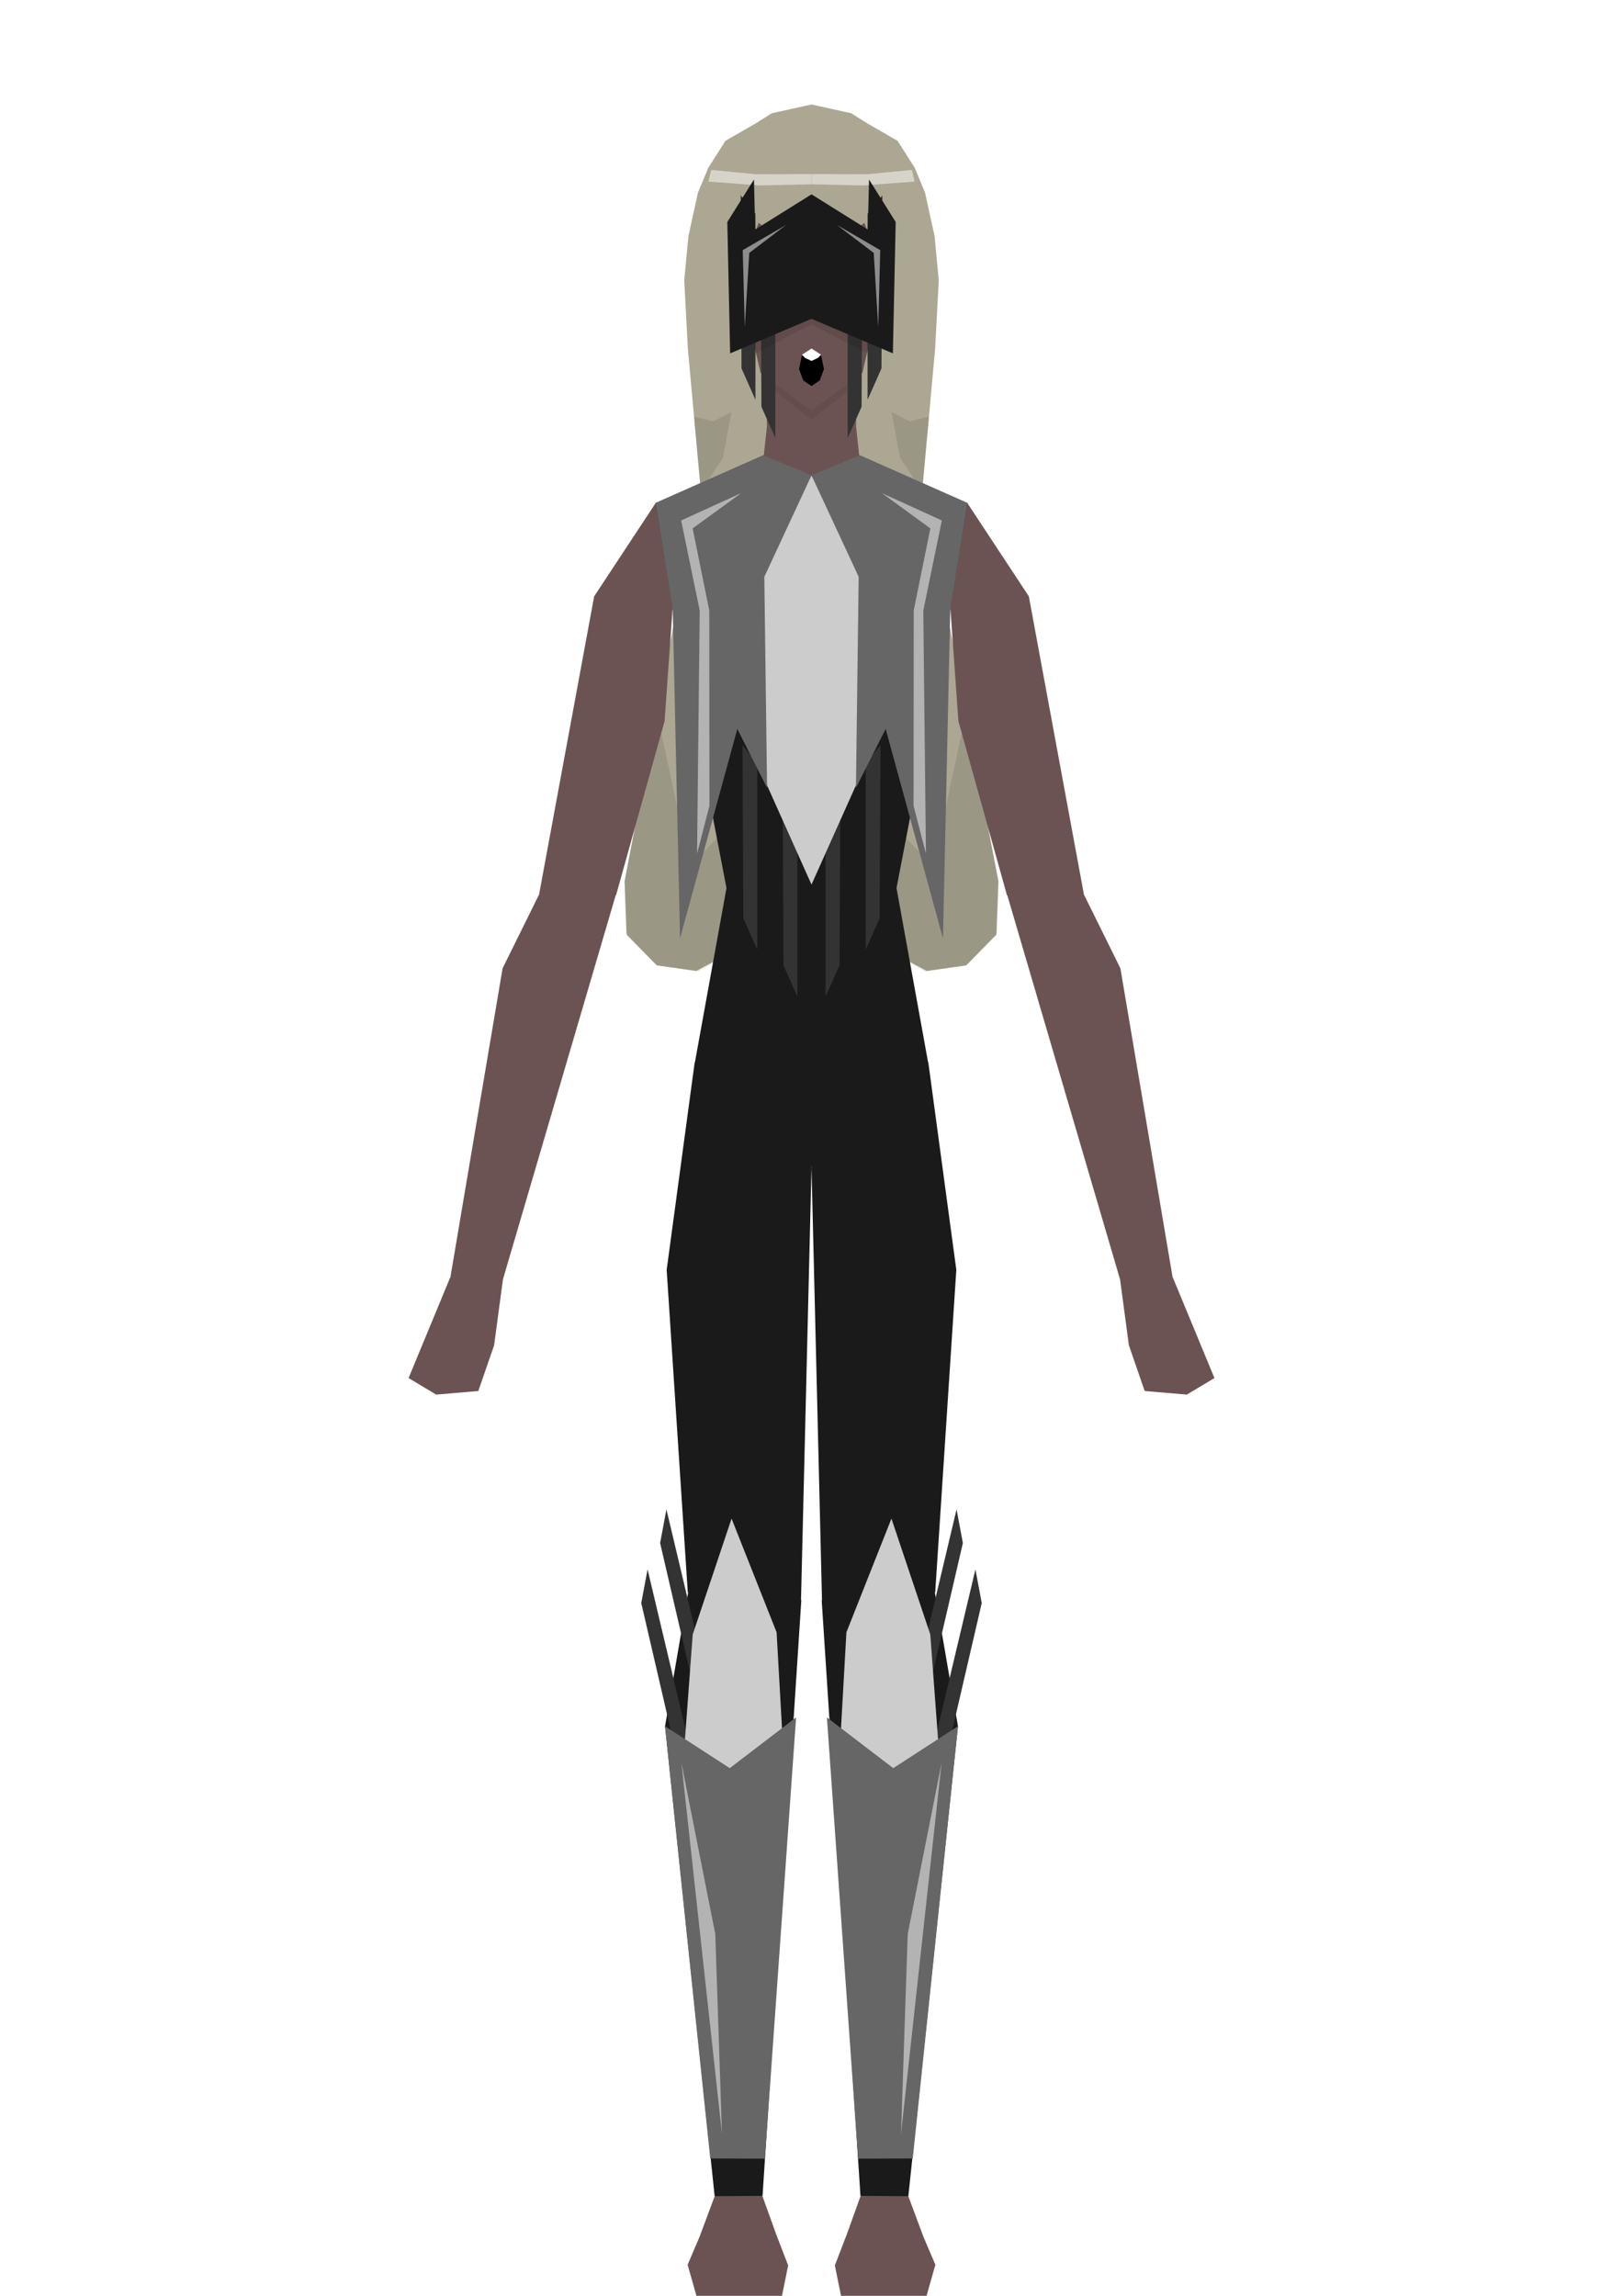 <?xml version="1.0" encoding="UTF-8" standalone="no"?>
<!-- Created with Inkscape (http://www.inkscape.org/) -->

<svg
   width="210mm"
   height="297mm"
   viewBox="0 0 210 297"
   version="1.1"
   id="svg1"
   sodipodi:docname="Liezer.svg"
   inkscape:version="1.3.2 (091e20e, 2023-11-25)"
   xmlns:inkscape="http://www.inkscape.org/namespaces/inkscape"
   xmlns:sodipodi="http://sodipodi.sourceforge.net/DTD/sodipodi-0.dtd"
   xmlns="http://www.w3.org/2000/svg"
   xmlns:svg="http://www.w3.org/2000/svg">
  <sodipodi:namedview
     id="namedview1"
     pagecolor="#505050"
     bordercolor="#eeeeee"
     borderopacity="1"
     inkscape:showpageshadow="0"
     inkscape:pageopacity="0"
     inkscape:pagecheckerboard="0"
     inkscape:deskcolor="#505050"
     inkscape:document-units="mm"
     inkscape:zoom="2.032942"
     inkscape:cx="440.98651"
     inkscape:cy="188.64286"
     inkscape:window-width="1512"
     inkscape:window-height="832"
     inkscape:window-x="0"
     inkscape:window-y="38"
     inkscape:window-maximized="0"
     inkscape:current-layer="g9"
     showguides="false" />
  <defs
     id="defs1">
    <inkscape:path-effect
       effect="mirror_symmetry"
       start_point="105,0"
       end_point="105,297"
       center_point="105,148.5"
       id="path-effect1"
       is_visible="true"
       lpeversion="1.2"
       lpesatellites=""
       mode="vertical"
       discard_orig_path="false"
       fuse_paths="false"
       oposite_fuse="true"
       split_items="false"
       split_open="false"
       link_styles="false" />
    <filter
       inkscape:collect="always"
       style="color-interpolation-filters:sRGB"
       id="filter14"
       x="-0.12"
       y="-0.358"
       width="1.24"
       height="1.716">
      <feGaussianBlur
         inkscape:collect="always"
         stdDeviation="1.523"
         id="feGaussianBlur14" />
    </filter>
    <filter
       inkscape:collect="always"
       style="color-interpolation-filters:sRGB"
       id="filter17"
       x="-0.047"
       y="-0.62"
       width="1.093"
       height="2.241">
      <feGaussianBlur
         inkscape:collect="always"
         stdDeviation="0.519"
         id="feGaussianBlur17" />
    </filter>
    <filter
       inkscape:collect="always"
       style="color-interpolation-filters:sRGB"
       id="filter42"
       x="-0.104"
       y="-0.151"
       width="1.208"
       height="1.303">
      <feGaussianBlur
         inkscape:collect="always"
         stdDeviation="2.097"
         id="feGaussianBlur42" />
    </filter>
    <filter
       inkscape:collect="always"
       style="color-interpolation-filters:sRGB"
       id="filter34"
       x="-0.11"
       y="-0.149"
       width="1.221"
       height="1.297">
      <feGaussianBlur
         inkscape:collect="always"
         stdDeviation="0.817"
         id="feGaussianBlur34" />
    </filter>
    <filter
       inkscape:collect="always"
       style="color-interpolation-filters:sRGB"
       id="filter46"
       x="-0.111"
       y="-0.159"
       width="1.222"
       height="1.317">
      <feGaussianBlur
         inkscape:collect="always"
         stdDeviation="0.552"
         id="feGaussianBlur46" />
    </filter>
    <filter
       inkscape:collect="always"
       style="color-interpolation-filters:sRGB"
       id="filter47"
       x="-0.047"
       y="-0.061"
       width="1.093"
       height="1.123">
      <feGaussianBlur
         inkscape:collect="always"
         stdDeviation="0.291 0.127"
         id="feGaussianBlur47" />
    </filter>
    <filter
       inkscape:collect="always"
       style="color-interpolation-filters:sRGB"
       id="filter24"
       x="-0.16"
       y="-0.116"
       width="1.32"
       height="1.232">
      <feGaussianBlur
         inkscape:collect="always"
         stdDeviation="2.252"
         id="feGaussianBlur24" />
    </filter>
    <filter
       inkscape:collect="always"
       style="color-interpolation-filters:sRGB"
       id="filter25"
       x="-0.194"
       y="-0.136"
       width="1.387"
       height="1.272">
      <feGaussianBlur
         inkscape:collect="always"
         stdDeviation="2.716"
         id="feGaussianBlur25" />
    </filter>
  </defs>
  <g
     inkscape:label="Layer 1"
     inkscape:groupmode="layer"
     id="layer1">
    <g
       id="g1"
       inkscape:path-effect="#path-effect1"
       inkscape:label="g1">
      <g
         id="g20"
         inkscape:label="BHair">
        <path
           style="fill:#aca793;fill-opacity:1;stroke-width:1;-inkscape-stroke:none"
           d="m 94.89,24.59 -0.868,20.251 -13.2,69.16 0.264,6.94 3.89,3.959 5.103,0.711 9.665,-5.196 L 105,108.919 V 14 Z m 20.22,0 0.868,20.251 13.2,69.16 -0.264,6.94 -3.89,3.959 -5.103,0.711 -9.665,-5.196 L 105,108.919 V 14 Z"
           id="path12"
           inkscape:original-d="m 94.889914,24.590374 -0.867897,20.250897 -13.200268,69.159909 0.264404,6.94004 3.889724,3.95893 5.10256,0.71141 9.664756,-5.19638 L 105,108.91883 V 14.000345 Z"
           sodipodi:nodetypes="cccccccccc" />
        <path
           style="fill:#000000;fill-opacity:0.1;stroke-width:1;-inkscape-stroke:none;filter:url(#filter42)"
           d="m 85.036,92.408 4.238,19.626 15.928,-16.419 -0.273,12.445 -5.142,12.256 -9.437,5.352 -5.39,-0.851 -3.971,-4.113 -0.208,-6.652 z m 39.928,0 -4.238,19.626 -15.928,-16.419 0.273,12.445 5.142,12.256 9.437,5.352 5.39,-0.851 3.971,-4.113 0.207,-6.652 z"
           id="path42"
           inkscape:original-d="m 85.0361,92.408284 4.237964,19.625556 15.927666,-16.418905 -0.27254,12.445215 -5.141688,12.25639 -9.436848,5.35172 -5.389835,-0.85103 -3.971457,-4.11329 -0.207505,-6.65194 z"
           sodipodi:nodetypes="cccccccccc" />
      </g>
      <g
         id="g10"
         inkscape:label="Neck">
        <path
           style="fill:#6c5353;stroke-width:0.953;-inkscape-stroke:none"
           d="m 99.132,47.973 0.105,7.147 -0.429,3.98 L 105,65.501 V 40.612 Z m 11.735,0 -0.105,7.147 0.429,3.98 L 105,65.501 V 40.612 Z"
           id="path2"
           inkscape:original-d="m 99.132472,47.972666 0.105189,7.147281 -0.429115,3.979974 L 105,65.50112 V 40.611571 Z"
           sodipodi:nodetypes="cccccc" />
      </g>
      <g
         id="g9"
         inkscape:label="Head">
        <path
           style="fill:#1a1a1a;fill-opacity:0.1;stroke-width:1;-inkscape-stroke:none;filter:url(#filter46)"
           d="M 99.17,49.723 105,54.293 v -8.016 l -5.968,-0.334 z m 11.66,0 L 105,54.293 v -8.016 l 5.968,-0.334 z"
           id="path11"
           inkscape:original-d="M 99.17014,49.722898 105,54.293138 v -8.015873 l -5.967686,-0.33396 z"
           sodipodi:nodetypes="ccccc" />
        <path
           style="fill:#6c5353;stroke-width:0.953;-inkscape-stroke:none"
           d="M 105,14.874 96.69,20.918 95.637,36.183 98.404,48.219 105,53.147 Z m 0,0 8.31,6.044 1.053,15.265 -2.767,12.036 L 105,53.147 Z"
           id="path1"
           inkscape:original-d="M 105,14.874476 96.690187,20.918385 95.63712,36.183119 98.403954,48.218845 105,53.146618 Z"
           sodipodi:nodetypes="cccccc" />
        <path
           style="fill:#000000;fill-opacity:1;stroke-width:1.08;-inkscape-stroke:none"
           d="m 103.758,45.925 -0.37,1.823 0.544,1.465 1.067,0.736 2.4e-4,-4.854 z m 2.483,0 0.37,1.823 -0.544,1.465 -1.067,0.736 -2.4e-4,-4.854 z"
           id="path15"
           inkscape:original-d="m 103.75849,45.924792 -0.36958,1.822647 0.54392,1.465033 1.06717,0.736415 2.4e-4,-4.853875 z"
           sodipodi:nodetypes="cccccc" />
        <path
           style="fill:#ffffff;fill-opacity:1;stroke-width:1;-inkscape-stroke:none"
           d="m 103.758,45.894 0.401,0.405 L 105,46.693 v -1.611 z m 2.484,0 -0.401,0.405 L 105,46.693 v -1.611 z"
           id="path16"
           inkscape:original-d="m 103.75796,45.894183 0.40073,0.405163 L 105,46.693013 v -1.610548 z"
           sodipodi:nodetypes="ccccc" />
      </g>
      <g
         id="g11"
         inkscape:label="Body"
         style="display:inline">
        <path
           style="fill:#1a1a1a;stroke-width:0.953;-inkscape-stroke:none"
           d="m 105,61.63 -6.201,-2.718 -13.997,6.218 -2.282,8.36 4.465,4.942 7.015,36.453 -4.094,22.598 6.081,9.241 L 105,150.968 Z m 2.6e-4,0 6.201,-2.718 13.997,6.218 2.282,8.36 -4.465,4.942 -7.015,36.453 4.094,22.598 -6.081,9.241 L 105,150.968 Z"
           id="path3"
           inkscape:original-d="m 104.99987,61.630184 -6.201202,-2.718166 -13.996584,6.217934 -2.282114,8.359585 4.465486,4.941827 7.015261,36.452756 -4.09424,22.59844 6.0808,9.24146 L 105,150.96796 Z"
           sodipodi:nodetypes="cccccccccc" />
      </g>
      <g
         id="g14"
         inkscape:label="Forelegs">
        <path
           style="fill:#1a1a1a;stroke-width:0.953;-inkscape-stroke:none"
           d="m 89.888,137.414 -3.627,26.858 2.732,41.732 6.753,3.912 7.894,-2.894 L 105,151.019 99.696,141.436 Z m 30.223,0 3.627,26.858 -2.732,41.732 -6.753,3.912 -7.894,-2.894 L 105,151.019 l 5.304,-9.584 z"
           id="path6"
           inkscape:original-d="m 89.888375,137.41416 -3.627316,26.85843 2.731954,41.73217 6.752637,3.91182 7.89415,-2.89354 L 105,151.0192 99.696387,141.43562 Z"
           sodipodi:nodetypes="cccccccc" />
      </g>
      <g
         id="g15"
         inkscape:label="Legs">
        <path
           style="fill:#1a1a1a;stroke-width:0.953;-inkscape-stroke:none"
           d="m 89.031,206.056 -2.979,17.248 6.421,60.842 3.038,1.103 3.156,-1.196 5.015,-77.032 -7.382,-3.685 z m 31.938,0 2.979,17.248 -6.421,60.842 -3.038,1.103 -3.156,-1.196 -5.015,-77.032 7.382,-3.685 z"
           id="path7"
           inkscape:original-d="m 89.031079,206.05569 -2.978794,17.24776 6.421394,60.84195 3.037557,1.1033 3.155872,-1.19591 5.014842,-77.03196 -7.381918,-3.68521 z"
           sodipodi:nodetypes="cccccccc" />
      </g>
      <g
         id="g16"
         inkscape:label="Hands"
         inkscape:transform-center-x="-34.992336"
         inkscape:transform-center-y="64.917372">
        <path
           style="fill:#6c5353;stroke-width:0.851;-inkscape-stroke:none"
           d="m 58.284,165.18 -5.42,13.093 3.573,2.14 5.453,-0.463 2.045,-5.921 1.134,-8.471 -3.443,-1.415 z m 93.433,0 5.42,13.093 -3.573,2.14 -5.453,-0.463 -2.045,-5.921 -1.134,-8.471 3.443,-1.415 z"
           id="path8"
           inkscape:original-d="m 58.283726,165.18013 -5.420458,13.09338 3.573386,2.1405 5.453374,-0.46336 2.044518,-5.92118 1.13354,-8.47108 -3.443185,-1.41519 z"
           sodipodi:nodetypes="cccccccc"
           inkscape:transform-center-x="101.70681"
           inkscape:transform-center-y="53.30096" />
      </g>
      <g
         id="g12"
         inkscape:label="Forearms"
         inkscape:transform-center-x="-34.992336"
         inkscape:transform-center-y="-26.543091">
        <path
           style="fill:#6c5353;stroke-width:0.851;-inkscape-stroke:none"
           d="m 87.049,78.41 -1.056,14.883 -6.284,22.52 -5.334,1.661 -4.655,-1.586 7.158,-38.742 7.923,-12.017 z m 35.902,0 1.056,14.883 6.284,22.52 5.334,1.661 4.655,-1.586 -7.158,-38.742 -7.923,-12.017 z"
           id="path4"
           inkscape:original-d="m 87.048762,78.409749 -1.055551,14.88337 -6.283739,22.519581 -5.334171,1.6615 -4.654852,-1.58607 7.158072,-38.742463 7.922866,-12.016742 z"
           sodipodi:nodetypes="cccccccc" />
      </g>
      <g
         id="g13"
         inkscape:label="Arms"
         inkscape:transform-center-x="-34.992336"
         inkscape:transform-center-y="28.357102">
        <path
           style="fill:#6c5353;stroke-width:0.851;-inkscape-stroke:none"
           d="m 69.696,115.83 -4.665,9.434 -6.745,39.911 3.016,1.304 3.765,-0.938 14.593,-49.711 -4.65,-2.491 z m 70.607,0 4.665,9.434 6.745,39.911 -3.016,1.304 -3.765,-0.938 -14.593,-49.711 4.65,-2.491 z"
           id="path5"
           inkscape:original-d="m 69.696336,115.82992 -4.664563,9.43402 -6.744594,39.91105 3.015508,1.30422 3.764773,-0.93828 14.59259,-49.71101 -4.650197,-2.4912 z"
           sodipodi:nodetypes="cccccccc"
           inkscape:transform-center-x="71.682996"
           inkscape:transform-center-y="20.93132" />
      </g>
      <g
         id="g17"
         inkscape:label="Feet">
        <path
           style="fill:#6c5353;stroke-width:0.953;-inkscape-stroke:none"
           d="m 92.473,284.114 -1.958,5.254 -1.543,3.609 1.155,4.084 11.038,0.002 0.815,-3.996 -1.536,-3.984 -1.803,-5.013 z m 25.054,0 1.958,5.254 1.543,3.609 -1.155,4.084 -11.038,0.002 -0.815,-3.996 1.536,-3.984 1.803,-5.013 z"
           id="path9"
           inkscape:original-d="m 92.472921,284.11411 -1.957979,5.25358 -1.543351,3.60946 1.15467,4.08391 11.038449,0.002 0.8149,-3.99554 -1.53556,-3.98431 -1.803075,-5.01337 z"
           sodipodi:nodetypes="ccccccccc" />
      </g>
      <g
         id="g18"
         inkscape:label="FHair">
        <path
           style="fill:#aca793;fill-opacity:1;stroke-width:1;-inkscape-stroke:none"
           d="m 105,25.517 -5.317,4.52 -1.527,-1.219 -2.385,6.718 -0.404,9.622 -0.762,8.186 -1.149,5.952 -2.775,4.299 -1.677,-18.477 -0.472,-8.837 0.539,-5.716 1.239,-5.655 1.329,-3.19 2.224,-3.502 4.044,-2.33 L 99.845,14.656 105,13.517 Z m 0,0 5.317,4.52 1.527,-1.219 2.385,6.718 0.404,9.622 0.762,8.186 1.149,5.952 2.775,4.299 1.677,-18.477 0.472,-8.837 -0.539,-5.716 -1.239,-5.655 -1.329,-3.19 -2.224,-3.502 -4.044,-2.33 -1.938,-1.233 L 105,13.517 Z"
           id="path10"
           inkscape:original-d="m 105,25.516506 -5.31714,4.519985 -1.526541,-1.218619 -2.384658,6.717557 -0.40372,9.622288 -0.762389,8.186196 -1.148906,5.951941 -2.774972,4.299195 -1.67748,-18.476612 -0.471928,-8.836949 0.538958,-5.715722 1.238726,-5.655141 1.32895,-3.189891 2.224014,-3.502157 4.044322,-2.329701 L 99.84535,14.655552 105,13.517286 Z"
           sodipodi:nodetypes="cccccccccccccccccc" />
        <path
           style="fill:#ffffff;fill-opacity:0.5;stroke-width:1;-inkscape-stroke:none;filter:url(#filter17)"
           d="m 91.66,23.49 6.644,0.501 6.713,-0.152 v -1.325 l -7.134,0.031 -5.861,-0.561 z m 26.681,0 -6.644,0.501 -6.713,-0.152 v -1.325 l 7.134,0.031 5.861,-0.561 z"
           id="path17"
           inkscape:original-d="m 91.659698,23.490251 6.64376,0.500908 6.712712,-0.151771 v -1.324746 l -7.13422,0.03134 -5.860958,-0.561124 z"
           sodipodi:nodetypes="ccccccc" />
        <path
           style="mix-blend-mode:normal;fill:#000000;fill-opacity:0.1;stroke-width:1;-inkscape-stroke:none;filter:url(#filter14)"
           d="m 94.643,53.317 -1.108,5.908 -2.831,4.296 -0.914,-9.625 2.487,0.61 z m 20.713,0 1.108,5.908 2.831,4.296 0.914,-9.625 -2.487,0.61 z"
           id="path14"
           inkscape:original-d="m 94.643429,53.317319 -1.107532,5.90837 -2.831186,4.296379 -0.913631,-9.625193 2.486962,0.610132 z"
           sodipodi:nodetypes="cccccc" />
      </g>
      <g
         id="g19"
         inkscape:label="Mask"
         style="display:inline;fill:#1a1a1a"
         inkscape:transform-center-x="-0.11094255"
         inkscape:transform-center-y="-5.8032849">
        <path
           style="fill:#333333;fill-opacity:1;stroke-width:1;-inkscape-stroke:none"
           d="m 97.746,27.638 v 24.074 l -1.8,-4.05 -0.112,-22.386 z m 14.509,0 v 24.074 l 1.8,-4.05 0.113,-22.386 z"
           id="path23-0"
           inkscape:original-d="M 97.745601,27.637991 V 51.711727 L 95.945696,47.661937 95.833204,25.275619 Z" />
        <path
           style="display:inline;fill:#333333;fill-opacity:1;stroke-width:1;-inkscape-stroke:none"
           d="m 100.322,32.596 v 24.074 l -1.8,-4.05 -0.113,-22.386 z m 9.357,0 v 24.074 l 1.8,-4.05 0.113,-22.386 z"
           id="path23-0-9"
           inkscape:original-d="m 100.32174,32.596362 v 24.073736 l -1.799897,-4.04979 -0.1125,-22.386318 z" />
        <path
           style="fill:#000000;fill-opacity:0.1;stroke-width:1;-inkscape-stroke:none;filter:url(#filter47)"
           d="M 97.801,45.699 105,41.953 v -1.22 l -7.472,3.698 z m 14.398,0 L 105,41.953 v -1.22 l 7.472,3.698 z"
           id="path26"
           inkscape:original-d="M 97.801193,45.698955 105,41.953031 v -1.219606 l -7.472167,3.69827 z"
           sodipodi:nodetypes="ccccc" />
        <path
           style="display:inline;fill:#1a1a1a;fill-opacity:1;stroke-width:1;-inkscape-stroke:none"
           d="m 105,25.141 -7.287,4.555 -0.158,-6.472 -3.449,5.494 0.365,16.998 L 105,41.24 Z m 0,0 7.287,4.555 0.158,-6.472 3.449,5.494 -0.365,16.998 L 105,41.24 Z"
           id="path13"
           inkscape:original-d="m 105,25.140655 -7.287114,4.555357 -0.157967,-6.472418 -3.448817,5.493915 0.365089,16.997894 L 105,41.240461 Z"
           sodipodi:nodetypes="ccccccc" />
        <path
           style="fill:#ffffff;fill-opacity:0.5;stroke-width:1;-inkscape-stroke:none;filter:url(#filter34)"
           d="m 101.709,29.103 -5.604,3.254 0.261,9.942 0.582,-9.58 z m 6.581,0 5.604,3.254 -0.261,9.942 -0.582,-9.58 z"
           id="path34"
           inkscape:original-d="m 101.70937,29.102859 -5.603653,3.253738 0.261144,9.941666 0.582416,-9.58014 z"
           sodipodi:nodetypes="ccccc" />
      </g>
      <g
         id="g27"
         inkscape:label="LegArmor"
         style="fill:#cccccc;fill-opacity:1"
         transform="translate(0,-0.282)">
        <path
           style="fill:#333333;fill-opacity:1;stroke-width:1;-inkscape-stroke:none"
           d="m 89.345,226.73 -5.556,-23.424 -0.817,4.356 5.057,21.808 z m 31.309,0 5.556,-23.424 0.817,4.356 -5.057,21.808 z"
           id="path23-4-3"
           inkscape:original-d="m 89.345281,226.73045 -5.556032,-23.42381 -0.816662,4.35585 5.057153,21.80793 z"
           inkscape:transform-center-x="-8.539407"
           inkscape:transform-center-y="-1.8469765" />
        <path
           style="fill:#333333;fill-opacity:1;stroke-width:1;-inkscape-stroke:none"
           d="m 91.786,218.968 -5.556,-23.424 -0.817,4.356 5.057,21.808 z m 26.427,0 5.556,-23.424 0.817,4.356 -5.057,21.808 z"
           id="path23-4-3-2"
           inkscape:transform-center-x="-8.539407"
           inkscape:transform-center-y="-1.8469765"
           inkscape:original-d="m 91.786369,218.96811 -5.556032,-23.42381 -0.816662,4.35585 5.057153,21.80793 z" />
        <path
           style="fill:#cccccc;stroke-width:1;-inkscape-stroke:none"
           d="m 87.947,234.462 1.684,-22.735 5.026,-14.99 5.827,14.709 1.31,23.203 -6.923,7.111 z m 34.107,0 -1.684,-22.735 -5.026,-14.99 -5.827,14.709 -1.31,23.203 6.923,7.111 z"
           id="path21"
           inkscape:original-d="m 87.94674,234.46226 1.684088,-22.73515 5.025525,-14.98972 5.827477,14.70903 1.30984,23.20297 -6.923462,7.11059 z"
           sodipodi:nodetypes="ccccccc" />
        <path
           style="fill:#666666;stroke-width:1;-inkscape-stroke:none"
           d="m 86.044,223.309 8.38,5.429 8.584,-6.564 -4.04,57.086 -7.069,-0.028 z m 37.913,0 -8.38,5.429 -8.584,-6.564 4.04,57.086 7.069,-0.028 z"
           id="path22"
           sodipodi:nodetypes="cccccc"
           inkscape:label="path22"
           transform="translate(0,0.282)"
           inkscape:original-d="m 86.043562,223.30854 8.379998,5.42874 8.58396,-6.5642 -4.039512,57.08566 -7.069145,-0.0276 z" />
        <path
           style="fill:#ffffff;fill-opacity:0.5;stroke-width:1;-inkscape-stroke:none;filter:url(#filter25)"
           d="m 88.168,228.067 4.382,22.126 0.866,25.856 z m 33.664,0 -4.382,22.126 -0.866,25.856 z"
           id="path25"
           inkscape:original-d="m 88.167987,228.06719 4.382173,22.12638 0.865922,25.85619 z"
           transform="translate(0,0.282)"
           sodipodi:nodetypes="cccc" />
      </g>
      <g
         id="g23"
         inkscape:label="Armor"
         style="fill:#666666">
        <path
           style="fill:#333333;fill-opacity:1;stroke-width:1;-inkscape-stroke:none"
           d="m 97.982,98.768 v 24.074 l -1.8,-4.05 -0.112,-22.386 z m 14.035,0 v 24.074 l 1.8,-4.05 0.112,-22.386 z"
           id="path23"
           inkscape:original-d="M 97.98234,98.767534 V 122.84127 L 96.182435,118.79148 96.069943,96.405162 Z" />
        <path
           style="fill:#333333;fill-opacity:1;stroke-width:1;-inkscape-stroke:none"
           d="m 103.176,105.132 v 24.074 l -1.8,-4.05 -0.112,-22.386 z m 3.648,0 v 24.074 l 1.8,-4.05 0.112,-22.386 z"
           id="path23-4"
           inkscape:original-d="m 103.17601,105.1322 v 24.07374 l -1.79991,-4.04979 -0.11249,-22.38632 z"
           transform="translate(0,-0.282)" />
        <path
           style="display:inline;fill:#cccccc;stroke-width:1;-inkscape-stroke:none"
           d="M 91.683,84.701 105,114.434 105,61.495 Z m 26.634,0 L 105,114.434 l 1.6e-4,-52.939 z"
           id="path20"
           inkscape:original-d="M 91.682837,84.701391 105,114.43421 104.99984,61.494998 Z"
           sodipodi:nodetypes="cccc" />
        <path
           style="fill:#666666;stroke-width:1;-inkscape-stroke:none"
           d="M 105,61.495 98.896,74.622 99.251,101.923 95.403,94.297 87.99,121.392 87.039,78.665 84.803,65.063 98.765,58.88 Z m 0,0 6.104,13.128 -0.355,27.301 3.848,-7.626 7.413,27.095 0.951,-42.727 2.236,-13.602 -13.962,-6.183 z"
           id="path18"
           inkscape:original-d="M 105,61.494586 98.896036,74.622334 99.25111,101.92326 95.402739,94.297115 87.989925,121.39174 87.038574,78.664881 84.802657,65.062862 98.765087,58.879667 Z"
           sodipodi:nodetypes="ccccccccc" />
        <path
           style="fill:#ffffff;stroke-width:1;-inkscape-stroke:none;filter:url(#filter24);fill-opacity:0.5"
           d="m 95.908,63.786 -7.773,3.544 2.401,11.66 -0.343,31.436 1.6,-6.173 -0.02,-25.278 -2.152,-10.616 z m 18.184,0 7.773,3.544 -2.401,11.66 0.343,31.436 -1.6,-6.173 0.02,-25.278 2.152,-10.616 z"
           id="path24"
           inkscape:original-d="m 95.907975,63.786233 -7.773233,3.543681 2.400556,11.659849 -0.342934,31.435867 1.600369,-6.17286 -0.01989,-25.277885 -2.152047,-10.616162 z"
           sodipodi:nodetypes="cccccccc" />
      </g>
    </g>
  </g>
</svg>

